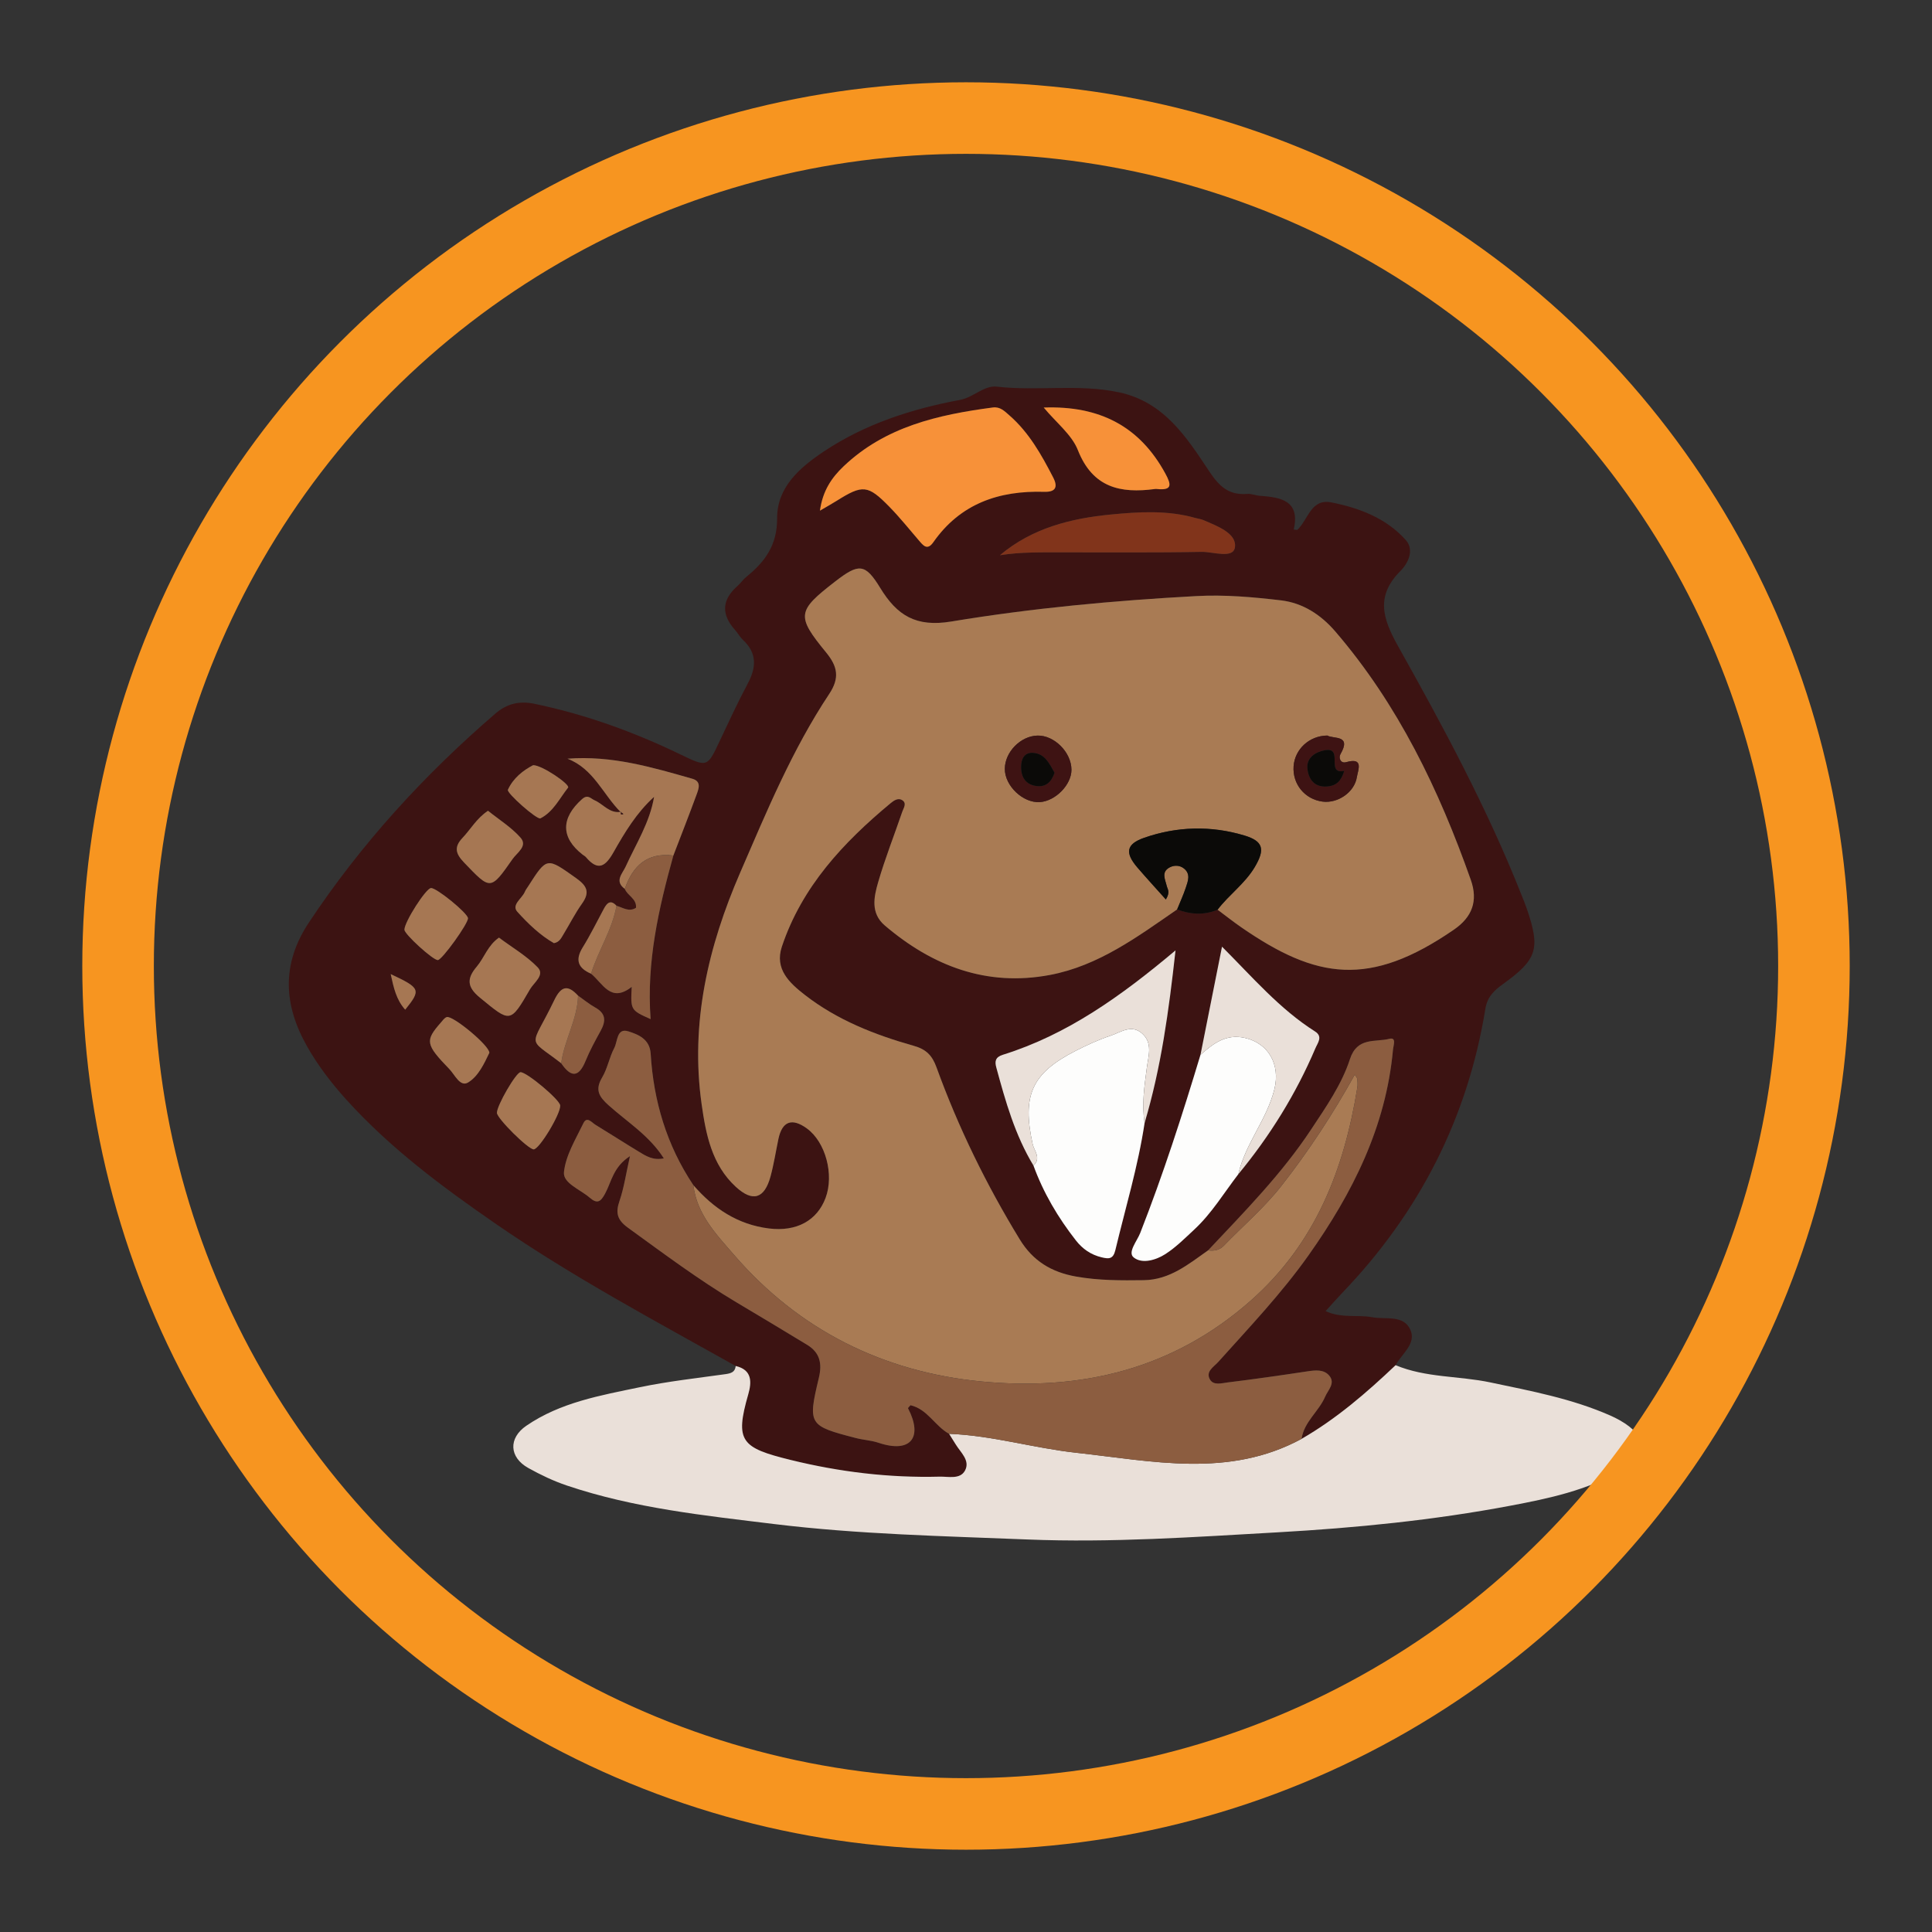 <?xml version="1.0" encoding="utf-8"?>
<!-- Generator: Adobe Illustrator 16.0.0, SVG Export Plug-In . SVG Version: 6.00 Build 0)  -->
<!DOCTYPE svg PUBLIC "-//W3C//DTD SVG 1.1//EN" "http://www.w3.org/Graphics/SVG/1.1/DTD/svg11.dtd">
<svg version="1.1" id="Layer_1" xmlns="http://www.w3.org/2000/svg" xmlns:xlink="http://www.w3.org/1999/xlink" x="0px" y="0px"
	 width="324px" height="324px" viewBox="0 0 324 324" enable-background="new 0 0 324 324" xml:space="preserve">
<rect x="0" y="0" width="324" height="324" fill="#333333" stroke="none"/>
<g>
	<path fill-rule="evenodd" clip-rule="evenodd" fill="#3C1312" d="M123.38,229.081c-13.566-7.604-27.305-14.922-40.131-23.77
		c-9.02-6.222-17.802-12.741-25.194-20.928c-2.478-2.744-4.72-5.667-6.547-8.885c-3.962-6.977-4.329-13.824,0.293-20.788
		c8.749-13.186,19.3-24.723,31.259-35.027c1.945-1.677,4.02-2.188,6.597-1.651c8.522,1.775,16.623,4.705,24.44,8.482
		c4.538,2.192,4.516,2.18,6.601-2.247c1.516-3.22,3.009-6.456,4.685-9.594c1.445-2.706,1.62-5.111-0.78-7.354
		c-0.516-0.481-0.86-1.141-1.335-1.672c-2.33-2.601-2.244-5.043,0.408-7.373c0.534-0.469,0.937-1.093,1.488-1.537
		c3.137-2.529,5.183-5.327,5.161-9.81c-0.025-5.234,3.808-8.528,7.855-11.228c6.93-4.62,14.745-7.124,22.828-8.638
		c2.295-0.43,3.993-2.466,6.178-2.217c6.826,0.778,13.719-0.507,20.521,0.959c7.55,1.628,11.321,7.581,15.097,13.262
		c1.726,2.594,3.321,4,6.365,3.764c0.691-0.053,1.403,0.269,2.112,0.318c3.563,0.25,6.785,0.827,5.681,5.657
		c0.39,0.027,0.561,0.091,0.621,0.036c1.797-1.669,2.253-5.263,5.673-4.588c4.708,0.927,9.224,2.646,12.499,6.317
		c1.464,1.64,0.422,3.858-0.902,5.188c-4.159,4.177-3.016,7.933-0.405,12.586c7.598,13.554,14.978,27.252,20.713,41.746
		c0.306,0.772,0.627,1.541,0.895,2.327c2.285,6.69,1.762,8.479-4.023,12.63c-1.512,1.085-2.608,2.137-2.935,4.134
		c-2.987,18.376-11.107,34.195-23.975,47.612c-0.894,0.931-1.742,1.903-2.82,3.086c2.698,1.246,5.345,0.565,7.819,1.026
		c2.258,0.42,5.257-0.464,6.399,2.106c1.041,2.343-1.441,4.011-2.476,5.931c-4.864,4.617-9.921,8.991-15.766,12.355
		c0.414-2.861,2.884-4.572,3.95-7.063c0.485-1.135,1.777-2.275,0.679-3.554c-0.917-1.068-2.321-0.905-3.668-0.702
		c-4.443,0.671-8.894,1.312-13.354,1.856c-0.989,0.122-2.364,0.552-2.969-0.49c-0.782-1.342,0.642-2.113,1.384-2.939
		c5.227-5.825,10.624-11.503,15.163-17.915c7.358-10.401,12.966-21.512,14.145-34.446c0.068-0.75,0.628-2.144-0.613-1.832
		c-2.373,0.596-5.393-0.337-6.605,3.404c-1.385,4.266-4.019,8.024-6.515,11.8c-4.939,7.473-11.185,13.796-17.273,20.268
		c-3.293,2.319-6.437,4.944-10.785,5.003c-3.805,0.051-7.58,0.065-11.37-0.61c-4.131-0.737-7.22-2.605-9.438-6.239
		c-5.598-9.163-10.293-18.751-13.95-28.833c-0.723-1.992-1.721-3.031-3.794-3.615c-6.548-1.846-12.865-4.321-18.298-8.549
		c-2.568-1.999-5.1-4.327-3.848-8.079c3.361-10.064,10.305-17.477,18.262-24.086c0.542-0.451,1.278-0.929,1.95-0.474
		c0.78,0.527,0.195,1.307-0.018,1.929c-1.343,3.933-2.878,7.808-4.037,11.793c-0.72,2.477-1.319,5.213,1.12,7.289
		c7.999,6.805,17.064,10.277,27.648,8.293c8.172-1.532,14.716-6.408,21.364-10.995c2.256,0.853,4.516,1.006,6.783,0.045
		c1.332,0.992,2.635,2.028,4.001,2.97c12.54,8.653,21.446,10.152,35.649,0.364c3.034-2.089,4.069-4.792,2.818-8.333
		c-5.338-15.117-12.188-29.407-22.737-41.675c-2.403-2.795-5.444-4.773-9.095-5.205c-4.705-0.555-9.427-0.977-14.216-0.716
		c-13.767,0.747-27.5,2.015-41.075,4.265c-5.919,0.982-9.097-1.01-11.917-5.63c-2.533-4.149-3.603-4.145-7.556-1.084
		c-6.396,4.952-6.56,5.754-1.514,11.91c1.91,2.329,2.311,4.249,0.511,6.958c-6.208,9.348-10.482,19.691-14.923,29.943
		c-5.381,12.419-8.392,25.215-6.474,38.827c0.716,5.092,1.708,10.168,5.719,13.864c2.864,2.642,4.829,2.006,5.842-1.739
		c0.558-2.057,0.881-4.177,1.32-6.266c0.625-2.981,2.272-3.59,4.773-1.77c3.132,2.277,4.601,7.734,3.137,11.649
		c-1.431,3.823-4.895,5.695-9.5,5.125c-5.239-0.65-9.3-3.364-12.676-7.269c-4.465-6.674-6.675-14.094-7.158-22.048
		c-0.149-2.456-2.111-3.224-3.746-3.737c-1.977-0.622-1.783,1.712-2.361,2.795c-0.831,1.559-1.125,3.416-2.023,4.922
		c-1.243,2.085-0.562,3.218,1.093,4.701c3.118,2.792,6.806,5.052,9.241,8.882c-1.825,0.383-3.021-0.413-4.204-1.13
		c-2.436-1.475-4.829-3.021-7.262-4.503c-0.619-0.377-1.429-1.485-2.022-0.257c-1.286,2.668-2.97,5.384-3.258,8.205
		c-0.188,1.844,2.732,2.903,4.309,4.271c1.313,1.138,1.868,0.665,2.606-0.7c1.054-1.947,1.335-4.44,4.154-6.256
		c-0.677,2.999-1.002,5.332-1.756,7.519c-0.691,2.008-0.378,3.182,1.416,4.481c5.96,4.317,11.847,8.73,18.178,12.505
		c3.972,2.367,7.943,4.737,11.89,7.146c2.117,1.292,2.528,3.109,1.951,5.522c-1.881,7.863-1.715,8.052,6.204,10.1
		c1.257,0.325,2.593,0.39,3.816,0.8c5.431,1.817,7.456-0.949,4.938-5.782c-0.039-0.074,0.243-0.317,0.408-0.521
		c2.852,0.657,4.098,3.492,6.468,4.792c0.369,0.588,0.744,1.172,1.105,1.765c0.837,1.376,2.477,2.719,1.564,4.404
		c-0.824,1.522-2.781,0.979-4.265,1.018c-8.442,0.22-16.767-0.785-24.953-2.798c-8.343-2.05-9.393-3.125-7.124-11.025
		C126.061,231.817,126.171,229.725,123.38,229.081z M94.112,178.309c1.596,2.341,2.913,2.494,4.089-0.387
		c0.714-1.749,1.633-3.421,2.545-5.082c0.878-1.603,0.874-2.871-0.902-3.863c-1.023-0.572-1.94-1.333-2.906-2.009
		c-1.775-1.936-2.88-1.548-4.005,0.797C88.977,176.007,88.218,173.761,94.112,178.309z M103.389,151.898
		c-0.996-1.074-1.592-0.483-2.119,0.495c-1.167,2.169-2.252,4.39-3.547,6.481c-1.317,2.127-0.781,3.483,1.394,4.415
		c1.981,1.615,3.303,4.98,6.82,2.209c-0.187,3.904-0.187,3.904,3.173,5.411c-0.717-9.55,1.339-18.525,3.813-27.434
		c1.308-3.415,2.647-6.818,3.905-10.253c0.352-0.963,0.825-2.184-0.721-2.625c-6.772-1.931-13.536-3.937-20.939-3.362
		c4.393,1.695,5.954,5.997,8.918,8.953l0.055-0.049c-1.903,0.345-2.947-1.285-4.422-1.926c-0.683-0.297-1.14-1.071-2.13-0.183
		c-3.537,3.173-3.558,6.429,0.11,9.287c0.188,0.146,0.416,0.254,0.565,0.431c2.052,2.425,3.284,1.546,4.637-0.846
		c1.878-3.321,3.864-6.623,6.787-9.265c-0.718,4.3-3.035,7.881-4.772,11.706c-0.53,1.166-1.923,2.425-0.136,3.725
		c0.446,1.148,2.019,1.632,1.877,3.17C105.467,153,104.453,152.191,103.389,151.898z M207.673,196.908
		c5.306-6.429,9.656-13.443,12.922-21.116c0.387-0.909,1.29-1.957-0.063-2.814c-5.942-3.767-10.487-9.104-15.599-14.216
		c-1.255,6.299-2.433,12.216-3.61,18.133c-3.036,10.072-6.262,20.08-10.105,29.882c-0.534,1.361-2.152,3.245-1.101,4.095
		c1.411,1.141,3.747,0.456,5.341-0.575c1.77-1.145,3.297-2.681,4.853-4.129C203.225,203.454,205.269,200.035,207.673,196.908z
		 M173.315,195.468c1.666,4.581,4.114,8.716,7.109,12.546c1.131,1.445,2.53,2.416,4.342,2.846c1.187,0.281,1.912,0.318,2.279-1.212
		c1.697-7.1,3.82-14.1,4.907-21.341c2.76-9.233,4.052-18.708,5.182-28.925c-9.155,7.694-18.154,14.134-28.955,17.506
		c-1.294,0.403-1.371,1.132-1.1,2.129C168.623,184.702,170.221,190.368,173.315,195.468z M137.506,85.64
		c1.234-0.726,2.025-1.164,2.79-1.644c4.379-2.749,5.242-2.702,8.855,0.992c1.741,1.781,3.307,3.735,4.933,5.629
		c0.74,0.861,1.415,1.773,2.443,0.305c4.531-6.469,11.002-8.671,18.584-8.443c1.808,0.055,2.392-0.694,1.51-2.403
		c-1.969-3.814-4.052-7.542-7.348-10.419c-0.808-0.705-1.542-1.483-2.777-1.32c-9.173,1.21-18.042,3.209-25.043,9.883
		C139.476,80.104,137.961,82.302,137.506,85.64z M167.691,93.108c3.59-0.566,7.134-0.469,10.671-0.477
		c7.704-0.018,15.409,0.072,23.11-0.083c1.968-0.039,5.386,1.228,5.636-0.804c0.287-2.338-3.001-3.536-5.3-4.525
		c-0.429-0.185-0.914-0.232-1.367-0.361c-4.658-1.326-9.461-1.025-14.123-0.576C179.633,86.927,173.1,88.54,167.691,93.108z
		 M175.035,68.347c2.13,2.57,4.706,4.546,5.727,7.135c2.489,6.312,7.14,7.303,12.934,6.524c0.116-0.016,0.237-0.008,0.355,0.003
		c2.601,0.266,2.372-0.771,1.381-2.595C191.122,71.491,184.408,68.009,175.035,68.347z M92.896,158.168
		c0.913-0.159,1.215-0.85,1.575-1.44c1.052-1.724,1.96-3.546,3.13-5.183c1.377-1.929,0.831-2.994-0.997-4.29
		c-4.917-3.489-4.853-3.58-8.037,1.393c-0.192,0.3-0.419,0.588-0.554,0.913c-0.468,1.13-2.307,2.182-1.249,3.352
		C88.572,154.909,90.562,156.835,92.896,158.168z M83.677,157.24c-1.891,1.323-2.463,3.372-3.727,4.864
		c-1.668,1.967-1.685,3.387,0.533,5.206c5.122,4.198,5.058,4.356,8.405-1.415c0.651-1.123,2.525-2.381,1.287-3.666
		C88.326,160.312,85.931,158.922,83.677,157.24z M93.948,185.39c-0.062-0.957-5.597-5.603-6.653-5.583
		c-0.746,0.013-4.007,5.644-3.959,6.832c0.039,0.949,5.233,6.101,6.162,6.112C90.434,192.763,94.04,186.798,93.948,185.39z
		 M81.836,135.965c-1.918,1.288-2.896,3.093-4.259,4.534c-1.472,1.556-1.184,2.655,0.253,4.155c4.446,4.638,4.408,4.725,8.143-0.612
		c0.737-1.053,2.573-2.155,1.31-3.579C85.742,138.728,83.684,137.45,81.836,135.965z M78.481,153.979
		c-0.08-0.869-5.253-5.089-6.194-5.053c-0.855,0.033-4.47,5.688-4.464,6.987c0.004,0.762,4.797,5.122,5.604,5.096
		C74.135,160.987,78.561,154.834,78.481,153.979z M82.068,176.552c-0.02-1.247-6.178-6.318-7.15-5.985
		c-0.393,0.133-0.694,0.585-0.995,0.929c-2.653,3.032-2.587,3.631,1.447,7.805c0.907,0.94,1.796,3.045,3.138,2.229
		C80.243,180.474,81.21,178.337,82.068,176.552z M89.4,128.322c-1.676,0.877-3.323,2.148-4.229,4.123
		c-0.245,0.534,4.899,5.081,5.461,4.795c2.168-1.103,3.193-3.341,4.632-5.147C95.68,131.574,90.875,128.284,89.4,128.322z
		 M65.521,163.359c0.498,2.308,0.938,4.301,2.432,5.967C70.637,165.993,70.531,165.706,65.521,163.359z"/>
	<path fill-rule="evenodd" clip-rule="evenodd" fill="#EAE0D9" d="M123.38,229.081c2.792,0.644,2.681,2.736,2.108,4.734
		c-2.269,7.9-1.219,8.976,7.124,11.025c8.187,2.013,16.511,3.018,24.953,2.798c1.484-0.038,3.441,0.505,4.265-1.018
		c0.913-1.686-0.727-3.028-1.564-4.404c-0.361-0.593-0.737-1.177-1.105-1.765c7.229,0.277,14.182,2.401,21.344,3.182
		c12.738,1.392,25.541,4.288,37.774-2.333c5.845-3.365,10.901-7.739,15.766-12.356c5.078,2.124,10.608,1.775,15.879,2.886
		c6.835,1.441,13.699,2.723,20.141,5.564c0.544,0.24,1.078,0.505,1.595,0.799c4.681,2.668,4.818,5.691,0.197,8.402
		c-5.704,3.347-12.132,4.7-18.517,5.906c-12.902,2.438-25.933,3.729-39.061,4.471c-13.979,0.791-27.96,1.769-41.942,1.202
		c-14.174-0.575-28.367-0.862-42.503-2.589c-11.752-1.437-23.49-2.658-34.768-6.46c-2.235-0.754-4.407-1.788-6.47-2.94
		c-3.218-1.798-3.36-5.006-0.335-7.082c5.725-3.928,12.448-5.092,19.038-6.466c4.729-0.986,9.555-1.518,14.345-2.189
		C122.565,230.317,123.266,230.133,123.38,229.081z"/>
	<path fill-rule="evenodd" clip-rule="evenodd" fill="#A97B54" d="M197.406,152.513c-6.648,4.587-13.192,9.463-21.364,10.995
		c-10.584,1.984-19.649-1.488-27.648-8.293c-2.439-2.076-1.84-4.812-1.12-7.289c1.158-3.985,2.694-7.86,4.037-11.793
		c0.213-0.623,0.798-1.402,0.018-1.929c-0.672-0.455-1.407,0.022-1.95,0.474c-7.957,6.609-14.901,14.022-18.262,24.086
		c-1.252,3.751,1.28,6.08,3.848,8.079c5.433,4.228,11.75,6.703,18.298,8.549c2.073,0.584,3.071,1.623,3.794,3.615
		c3.657,10.082,8.352,19.67,13.95,28.833c2.219,3.634,5.308,5.502,9.438,6.239c3.79,0.676,7.565,0.661,11.37,0.61
		c4.349-0.059,7.492-2.684,10.785-5.002c0.989,0.131,1.896-0.016,2.626-0.771c3.215-3.328,6.755-6.336,9.63-9.997
		c4.598-5.854,8.66-12.065,12.341-18.699c0.24,0.401,0.413,0.564,0.429,0.739c0.038,0.472,0.075,0.959,0,1.423
		c-2.227,13.756-7.008,26.118-17.837,35.701c-13.085,11.576-28.554,15.217-45.284,13.583c-16.372-1.6-30.469-8.574-41.383-21.196
		c-2.978-3.445-6.268-6.823-6.846-11.723c3.376,3.904,7.437,6.618,12.676,7.269c4.606,0.57,8.069-1.302,9.5-5.125
		c1.464-3.915-0.004-9.372-3.137-11.649c-2.501-1.82-4.147-1.212-4.773,1.77c-0.438,2.089-0.762,4.209-1.32,6.266
		c-1.014,3.745-2.979,4.381-5.842,1.739c-4.01-3.696-5.002-8.772-5.719-13.864c-1.917-13.611,1.093-26.407,6.474-38.827
		c4.441-10.252,8.715-20.595,14.923-29.943c1.8-2.709,1.399-4.628-0.511-6.958c-5.046-6.156-4.883-6.958,1.514-11.91
		c3.954-3.061,5.023-3.065,7.556,1.084c2.821,4.62,5.998,6.612,11.917,5.63c13.575-2.25,27.309-3.518,41.075-4.265
		c4.789-0.261,9.511,0.162,14.216,0.716c3.65,0.431,6.691,2.409,9.095,5.205c10.549,12.268,17.399,26.559,22.737,41.675
		c1.251,3.541,0.216,6.244-2.818,8.333c-14.203,9.788-23.109,8.289-35.649-0.364c-1.366-0.942-2.669-1.978-4.001-2.97
		c1.922-2.521,4.595-4.375,6.239-7.153c1.757-2.965,1.438-4.342-1.763-5.3c-5.605-1.676-11.264-1.529-16.784,0.392
		c-3.014,1.049-3.263,2.513-1.134,4.989c1.521,1.769,3.102,3.489,4.767,5.356c0.779-1.261,0.275-1.725,0.151-2.259
		c-0.254-1.102-0.986-2.348,0.503-3.128c0.771-0.401,1.677-0.362,2.37,0.181c1.188,0.932,0.679,2.157,0.312,3.262
		C198.44,150.127,197.894,151.311,197.406,152.513z M173.981,123.358c-2.822,0.072-5.449,2.747-5.47,5.567
		c-0.021,2.85,3.053,5.776,5.87,5.59c2.627-0.173,5.308-2.913,5.304-5.421C179.681,126.175,176.809,123.287,173.981,123.358z
		 M222.593,123.352c-3.053,0.033-5.441,2.319-5.651,5.125c-0.223,3.002,1.862,5.56,4.854,5.953c2.555,0.336,5.372-1.568,5.759-4.141
		c0.166-1.103,1.228-3.334-1.781-2.474c-1.002,0.286-1.308-0.768-0.982-1.33C226.707,123.173,223.645,123.971,222.593,123.352z"/>
	<path fill-rule="evenodd" clip-rule="evenodd" fill="#8C5D40" d="M116.275,198.747c0.578,4.899,3.868,8.277,6.846,11.723
		c10.914,12.622,25.011,19.597,41.383,21.196c16.73,1.634,32.199-2.007,45.284-13.583c10.829-9.583,15.61-21.945,17.837-35.701
		c0.075-0.464,0.038-0.951,0-1.423c-0.016-0.175-0.188-0.338-0.429-0.739c-3.681,6.634-7.743,12.846-12.341,18.699
		c-2.875,3.661-6.415,6.669-9.63,9.997c-0.729,0.755-1.637,0.901-2.626,0.771c6.089-6.473,12.334-12.796,17.273-20.269
		c2.496-3.775,5.13-7.534,6.515-11.8c1.213-3.741,4.232-2.809,6.605-3.404c1.241-0.312,0.682,1.082,0.613,1.832
		c-1.179,12.935-6.786,24.045-14.145,34.446c-4.539,6.412-9.937,12.09-15.163,17.915c-0.742,0.826-2.166,1.598-1.384,2.939
		c0.604,1.042,1.979,0.612,2.969,0.49c4.461-0.545,8.911-1.186,13.354-1.856c1.347-0.203,2.751-0.366,3.668,0.702
		c1.099,1.278-0.193,2.419-0.679,3.554c-1.066,2.491-3.536,4.202-3.95,7.063c-12.233,6.622-25.036,3.726-37.774,2.334
		c-7.162-0.78-14.114-2.904-21.344-3.182c-2.37-1.3-3.616-4.135-6.468-4.792c-0.165,0.204-0.447,0.447-0.408,0.521
		c2.518,4.833,0.493,7.6-4.938,5.782c-1.224-0.41-2.559-0.475-3.816-0.8c-7.919-2.048-8.085-2.236-6.204-10.1
		c0.578-2.413,0.167-4.23-1.951-5.522c-3.947-2.408-7.918-4.778-11.89-7.146c-6.332-3.774-12.218-8.188-18.178-12.505
		c-1.794-1.3-2.107-2.474-1.416-4.481c0.754-2.187,1.08-4.52,1.756-7.519c-2.818,1.815-3.1,4.309-4.154,6.256
		c-0.738,1.365-1.294,1.838-2.606,0.7c-1.577-1.367-4.496-2.427-4.309-4.271c0.288-2.821,1.972-5.537,3.258-8.205
		c0.593-1.229,1.403-0.12,2.022,0.257c2.433,1.481,4.826,3.028,7.262,4.503c1.183,0.717,2.378,1.513,4.204,1.13
		c-2.435-3.83-6.123-6.09-9.241-8.882c-1.655-1.483-2.336-2.616-1.093-4.701c0.898-1.506,1.193-3.363,2.023-4.922
		c0.578-1.083,0.384-3.417,2.361-2.795c1.634,0.514,3.596,1.281,3.746,3.737C109.6,184.653,111.811,192.073,116.275,198.747z"/>
	<path fill-rule="evenodd" clip-rule="evenodd" fill="#FDFDFC" d="M191.953,188.307c-1.087,7.241-3.21,14.241-4.907,21.341
		c-0.367,1.53-1.093,1.493-2.279,1.212c-1.812-0.43-3.211-1.4-4.342-2.846c-2.995-3.83-5.443-7.965-7.109-12.546
		c1.349-1.225,0.106-2.497-0.135-3.586c-1.804-8.151-0.185-11.889,7.19-15.649c1.897-0.968,3.854-1.872,5.869-2.542
		c1.703-0.566,3.526-2,5.331-0.343c1.771,1.625,1.022,3.688,0.762,5.681C191.93,182.103,191.446,185.189,191.953,188.307z"/>
	<path fill-rule="evenodd" clip-rule="evenodd" fill="#F79139" d="M137.506,85.64c0.456-3.338,1.97-5.536,3.947-7.42
		c7.001-6.673,15.87-8.673,25.043-9.883c1.235-0.163,1.97,0.615,2.777,1.32c3.296,2.877,5.379,6.604,7.348,10.419
		c0.882,1.708,0.298,2.458-1.51,2.403c-7.582-0.229-14.054,1.974-18.584,8.443c-1.028,1.468-1.704,0.556-2.443-0.305
		c-1.626-1.894-3.192-3.848-4.933-5.629c-3.613-3.694-4.476-3.741-8.855-0.992C139.531,84.476,138.74,84.914,137.506,85.64z"/>
	<path fill-rule="evenodd" clip-rule="evenodd" fill="#FDFDFC" d="M207.673,196.908c-2.404,3.127-4.448,6.546-7.362,9.259
		c-1.556,1.448-3.083,2.984-4.853,4.129c-1.594,1.031-3.93,1.716-5.341,0.575c-1.052-0.85,0.566-2.733,1.101-4.095
		c3.844-9.802,7.069-19.81,10.105-29.882c2.117-1.864,4.238-3.551,7.414-2.843c3.986,0.888,6.006,4.46,4.982,8.616
		C212.465,187.759,208.825,191.799,207.673,196.908z"/>
	<path fill-rule="evenodd" clip-rule="evenodd" fill="#A67753" d="M104.088,136.189c-2.964-2.956-4.525-7.258-8.918-8.953
		c7.403-0.575,14.167,1.431,20.939,3.362c1.546,0.441,1.073,1.661,0.721,2.625c-1.257,3.435-2.597,6.838-3.906,10.252
		c-4.377-0.554-6.81,1.719-8.143,5.594c-1.787-1.3-0.394-2.56,0.136-3.725c1.738-3.825,4.055-7.406,4.772-11.706
		c-2.923,2.642-4.909,5.943-6.787,9.265c-1.353,2.392-2.585,3.271-4.637,0.846c-0.149-0.176-0.377-0.285-0.565-0.431
		c-3.668-2.858-3.646-6.113-0.11-9.287c0.991-0.888,1.447-0.114,2.13,0.183c1.475,0.641,2.519,2.271,4.422,1.926
		c-0.051,0.326-0.073,0.618,0.398,0.353C104.39,136.392,104.239,136.291,104.088,136.189z"/>
	<path fill-rule="evenodd" clip-rule="evenodd" fill="#EAE0D9" d="M191.953,188.307c-0.507-3.117-0.023-6.204,0.38-9.278
		c0.261-1.993,1.009-4.056-0.762-5.681c-1.805-1.657-3.628-0.224-5.331,0.343c-2.016,0.67-3.972,1.574-5.869,2.542
		c-7.375,3.761-8.994,7.498-7.19,15.649c0.241,1.089,1.483,2.361,0.135,3.586c-3.095-5.1-4.692-10.766-6.235-16.451
		c-0.271-0.997-0.194-1.726,1.1-2.129c10.801-3.372,19.8-9.812,28.955-17.506C196.005,169.599,194.713,179.073,191.953,188.307z"/>
	<path fill-rule="evenodd" clip-rule="evenodd" fill="#EAE0D9" d="M207.673,196.908c1.152-5.109,4.792-9.149,6.047-14.24
		c1.023-4.156-0.996-7.729-4.982-8.616c-3.176-0.708-5.297,0.979-7.414,2.843c1.178-5.917,2.355-11.834,3.61-18.133
		c5.111,5.111,9.656,10.449,15.599,14.216c1.353,0.857,0.449,1.905,0.063,2.814C217.329,183.465,212.979,190.479,207.673,196.908z"
		/>
	<path fill-rule="evenodd" clip-rule="evenodd" fill="#0B0A08" d="M197.406,152.513c0.487-1.202,1.034-2.385,1.444-3.614
		c0.367-1.104,0.877-2.33-0.312-3.262c-0.693-0.543-1.6-0.583-2.37-0.181c-1.489,0.78-0.757,2.026-0.503,3.128
		c0.124,0.534,0.628,0.998-0.151,2.259c-1.665-1.867-3.245-3.587-4.767-5.356c-2.129-2.477-1.88-3.94,1.134-4.989
		c5.521-1.921,11.179-2.068,16.784-0.392c3.201,0.958,3.52,2.334,1.763,5.3c-1.645,2.778-4.317,4.632-6.239,7.153
		C201.922,153.519,199.662,153.366,197.406,152.513z"/>
	<path fill-rule="evenodd" clip-rule="evenodd" fill="#81341B" d="M167.691,93.108c5.408-4.568,11.941-6.181,18.627-6.826
		c4.662-0.45,9.465-0.75,14.123,0.576c0.453,0.129,0.938,0.177,1.367,0.361c2.299,0.989,5.587,2.187,5.3,4.525
		c-0.25,2.032-3.668,0.765-5.636,0.804c-7.701,0.155-15.406,0.065-23.11,0.083C174.825,92.64,171.281,92.542,167.691,93.108z"/>
	<path fill-rule="evenodd" clip-rule="evenodd" fill="#8C5D40" d="M104.781,149.07c1.333-3.875,3.766-6.148,8.143-5.594
		c-2.473,8.909-4.53,17.884-3.813,27.434c-3.36-1.507-3.36-1.507-3.173-5.411c-3.517,2.771-4.839-0.594-6.82-2.209
		c1.209-3.877,3.545-7.333,4.271-11.392c1.063,0.293,2.078,1.102,3.269,0.342C106.8,150.702,105.227,150.219,104.781,149.07z"/>
	<path fill-rule="evenodd" clip-rule="evenodd" fill="#F79139" d="M175.035,68.347c9.373-0.337,16.087,3.145,20.396,11.067
		c0.991,1.824,1.22,2.861-1.381,2.595c-0.118-0.012-0.239-0.019-0.355-0.003c-5.794,0.779-10.444-0.213-12.934-6.524
		C179.741,72.893,177.165,70.917,175.035,68.347z"/>
	<path fill-rule="evenodd" clip-rule="evenodd" fill="#A67753" d="M92.896,158.168c-2.334-1.333-4.324-3.26-6.131-5.255
		c-1.058-1.17,0.781-2.222,1.249-3.352c0.135-0.324,0.361-0.613,0.554-0.913c3.184-4.973,3.12-4.882,8.037-1.393
		c1.828,1.295,2.374,2.361,0.997,4.29c-1.17,1.637-2.078,3.459-3.13,5.183C94.111,157.319,93.809,158.01,92.896,158.168z"/>
	<path fill-rule="evenodd" clip-rule="evenodd" fill="#A67753" d="M83.677,157.24c2.254,1.683,4.649,3.072,6.498,4.989
		c1.239,1.285-0.636,2.543-1.287,3.666c-3.347,5.771-3.283,5.613-8.405,1.415c-2.217-1.818-2.201-3.238-0.533-5.206
		C81.214,160.611,81.786,158.563,83.677,157.24z"/>
	<path fill-rule="evenodd" clip-rule="evenodd" fill="#A67753" d="M93.948,185.39c0.092,1.408-3.514,7.373-4.45,7.361
		c-0.929-0.012-6.123-5.163-6.162-6.112c-0.048-1.188,3.213-6.819,3.959-6.832C88.351,179.787,93.887,184.433,93.948,185.39z"/>
	<path fill-rule="evenodd" clip-rule="evenodd" fill="#A67753" d="M81.836,135.965c1.847,1.485,3.905,2.763,5.447,4.498
		c1.263,1.423-0.573,2.526-1.31,3.579c-3.734,5.337-3.697,5.25-8.143,0.612c-1.437-1.5-1.725-2.599-0.253-4.155
		C78.941,139.058,79.918,137.253,81.836,135.965z"/>
	<path fill-rule="evenodd" clip-rule="evenodd" fill="#A67753" d="M78.481,153.979c0.079,0.855-4.346,7.008-5.055,7.03
		c-0.806,0.025-5.6-4.334-5.604-5.096c-0.006-1.298,3.609-6.954,4.464-6.987C73.229,148.891,78.402,153.111,78.481,153.979z"/>
	<path fill-rule="evenodd" clip-rule="evenodd" fill="#A67753" d="M82.068,176.552c-0.858,1.785-1.825,3.922-3.561,4.977
		c-1.342,0.816-2.23-1.288-3.138-2.229c-4.034-4.174-4.1-4.772-1.447-7.805c0.3-0.344,0.602-0.796,0.995-0.929
		C75.891,170.233,82.049,175.305,82.068,176.552z"/>
	<path fill-rule="evenodd" clip-rule="evenodd" fill="#A67753" d="M89.4,128.322c1.475-0.038,6.28,3.252,5.865,3.771
		c-1.439,1.806-2.464,4.044-4.632,5.147c-0.562,0.286-5.707-4.261-5.461-4.795C86.077,130.471,87.724,129.199,89.4,128.322z"/>
	<path fill-rule="evenodd" clip-rule="evenodd" fill="#8C5D40" d="M96.939,166.968c0.966,0.676,1.882,1.437,2.906,2.009
		c1.776,0.992,1.78,2.261,0.902,3.863c-0.912,1.661-1.832,3.333-2.545,5.082c-1.177,2.881-2.494,2.728-4.089,0.387
		C94.63,174.423,96.842,170.96,96.939,166.968z"/>
	<path fill-rule="evenodd" clip-rule="evenodd" fill="#A67753" d="M96.939,166.968c-0.097,3.992-2.309,7.455-2.827,11.341
		c-5.895-4.548-5.135-2.302-1.178-10.544C94.06,165.42,95.164,165.032,96.939,166.968z"/>
	<path fill-rule="evenodd" clip-rule="evenodd" fill="#A67753" d="M103.389,151.898c-0.727,4.059-3.062,7.515-4.271,11.392
		c-2.175-0.932-2.711-2.288-1.394-4.415c1.294-2.092,2.379-4.313,3.547-6.481C101.797,151.415,102.394,150.825,103.389,151.898z"/>
	<path fill-rule="evenodd" clip-rule="evenodd" fill="#A67753" d="M65.521,163.359c5.01,2.347,5.116,2.634,2.432,5.967
		C66.459,167.66,66.019,165.667,65.521,163.359z"/>
	<path fill-rule="evenodd" clip-rule="evenodd" fill="#3E1313" d="M173.981,123.358c2.827-0.071,5.699,2.816,5.704,5.736
		c0.004,2.508-2.677,5.249-5.304,5.421c-2.817,0.186-5.891-2.74-5.87-5.59C168.532,126.105,171.159,123.43,173.981,123.358z
		 M176.849,129.586c-0.847-1.467-1.58-3.216-3.623-3.334c-1.465-0.085-1.996,1.06-1.987,2.414c0.011,1.797,0.875,2.976,2.686,3.166
		C175.414,131.988,176.341,131.126,176.849,129.586z"/>
	<path fill-rule="evenodd" clip-rule="evenodd" fill="#3E1313" d="M222.593,123.352c1.052,0.619,4.114-0.179,2.197,3.133
		c-0.325,0.563-0.02,1.616,0.982,1.33c3.009-0.86,1.947,1.371,1.781,2.474c-0.387,2.572-3.204,4.477-5.759,4.141
		c-2.991-0.393-5.076-2.95-4.854-5.953C217.151,125.671,219.54,123.385,222.593,123.352z M225.43,129.275
		c-3.198,0.688,0.009-4.08-3.276-3.458c-1.487,0.282-3.071,1.212-2.899,3.035c0.179,1.9,1.254,3.304,3.524,3.021
		C224.06,131.715,224.915,131.037,225.43,129.275z"/>
	<path fill-rule="evenodd" clip-rule="evenodd" fill="#3C1312" d="M104.088,136.189c0.151,0.101,0.302,0.202,0.453,0.304
		c-0.471,0.265-0.449-0.027-0.398-0.353L104.088,136.189z"/>
	<path fill-rule="evenodd" clip-rule="evenodd" fill="#0B0A08" d="M176.849,129.586c-0.508,1.54-1.435,2.402-2.925,2.246
		c-1.811-0.19-2.675-1.369-2.686-3.166c-0.009-1.354,0.522-2.499,1.987-2.414C175.269,126.37,176.002,128.119,176.849,129.586z"/>
	<path fill-rule="evenodd" clip-rule="evenodd" fill="#0B0A08" d="M225.43,129.275c-0.515,1.761-1.37,2.44-2.651,2.599
		c-2.271,0.283-3.346-1.121-3.524-3.021c-0.172-1.823,1.412-2.753,2.899-3.035C225.438,125.196,222.231,129.964,225.43,129.275z"/>
</g>
<circle fill-rule="evenodd" clip-rule="evenodd" fill="none" stroke="#F79520" stroke-width="12" stroke-miterlimit="10" cx="162" cy="162" r="142.2"/>
</svg>
